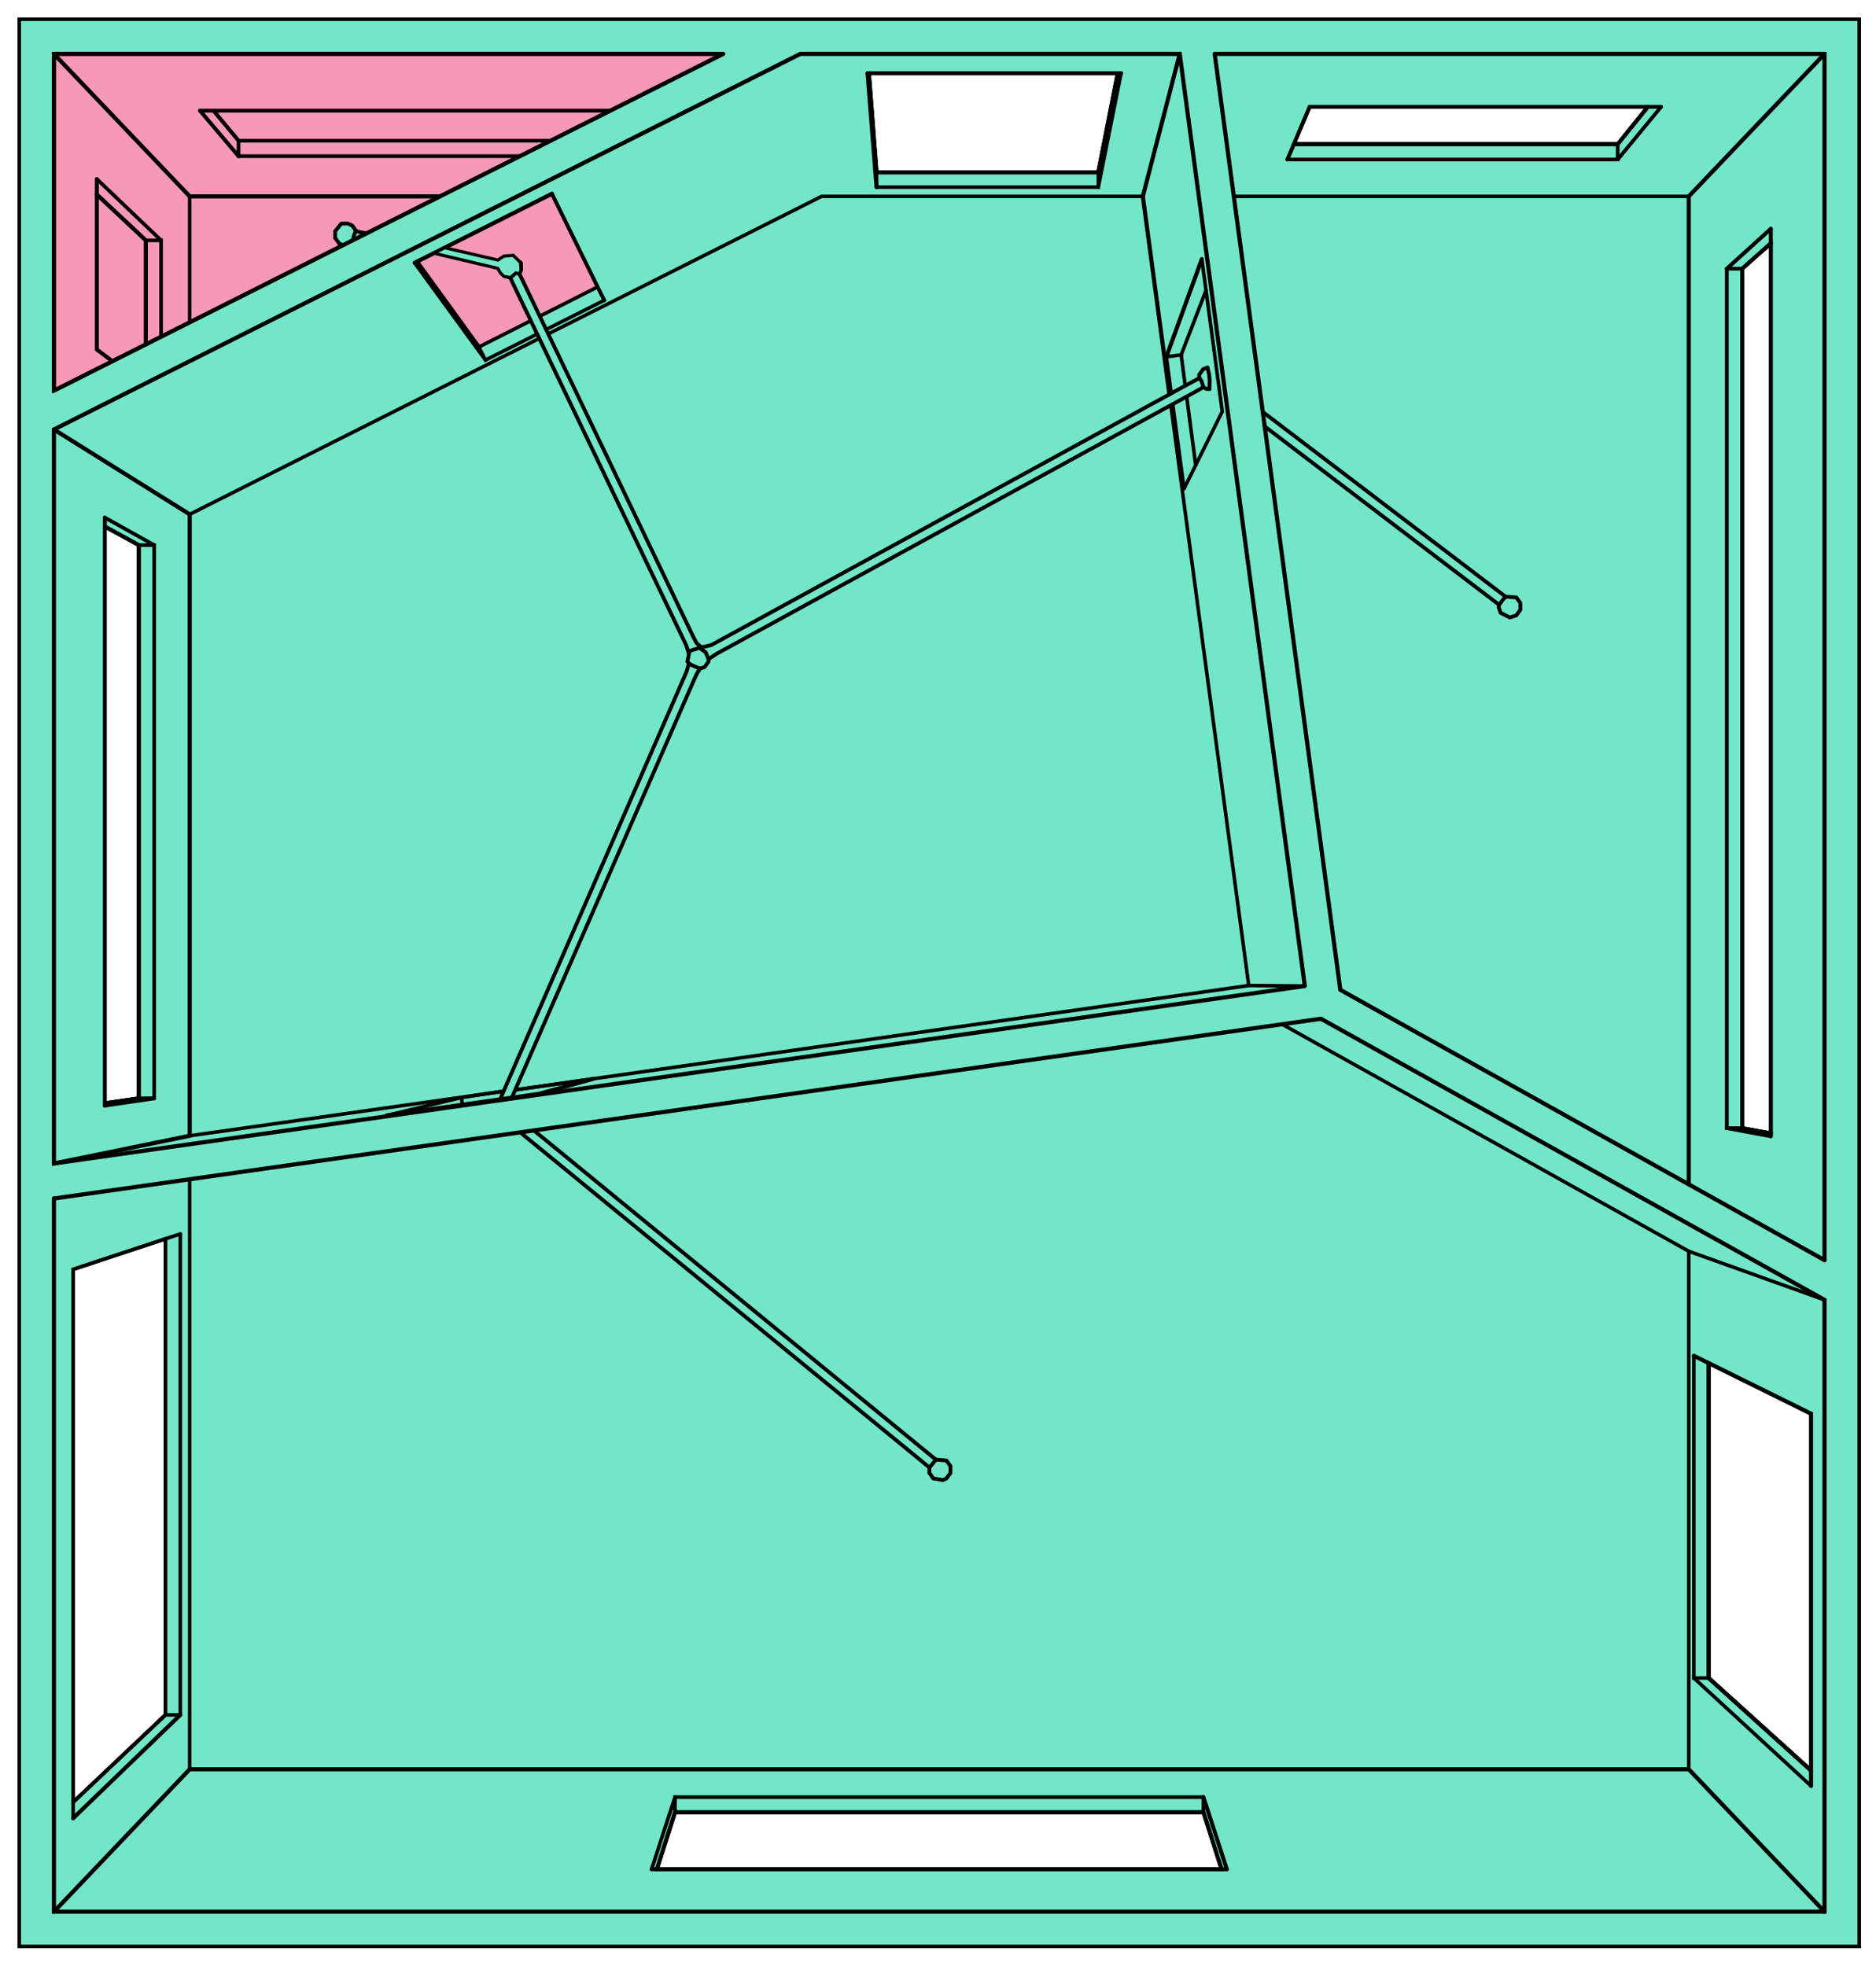 <?xml version="1.0" encoding="UTF-8" standalone="no"?>
<!-- Generator: Blender, SVG Export for Grease Pencil - v1.0 -->

<svg
   version="1.0"
   x="0px"
   y="0px"
   width="1530.969"
   height="1604.157"
   viewBox="0 0 1530.969 1604.157"
   id="svg263"
   sodipodi:docname="layout_bad2.svg"
   inkscape:version="1.2.2 (b0a8486541, 2022-12-01)"
   inkscape:export-filename="layout_bad2.pdf"
   inkscape:export-xdpi="400"
   inkscape:export-ydpi="400"
   xmlns:inkscape="http://www.inkscape.org/namespaces/inkscape"
   xmlns:sodipodi="http://sodipodi.sourceforge.net/DTD/sodipodi-0.dtd"
   xmlns="http://www.w3.org/2000/svg"
   xmlns:svg="http://www.w3.org/2000/svg">
  <defs
     id="defs267" />
  <sodipodi:namedview
     id="namedview265"
     pagecolor="#ffffff"
     bordercolor="#666666"
     borderopacity="1.0"
     inkscape:pageshadow="2"
     inkscape:pageopacity="0.0"
     inkscape:pagecheckerboard="0"
     showgrid="false"
     fit-margin-top="0"
     fit-margin-left="0"
     fit-margin-right="0"
     fit-margin-bottom="0"
     inkscape:zoom="0.43650834"
     inkscape:cx="612.81761"
     inkscape:cy="670.09028"
     inkscape:window-width="1920"
     inkscape:window-height="1043"
     inkscape:window-x="0"
     inkscape:window-y="0"
     inkscape:window-maximized="1"
     inkscape:current-layer="Lines"
     inkscape:showpageshadow="2"
     inkscape:deskcolor="#d1d1d1" />
  <g
     id="blender_frame_442"
     transform="translate(-1301.515,-366.921)">
    <g
       id="blender_object_Line Art">
      <!--Layer: Lines-->
      <g
         id="Lines">
        <path
           id="rect4384"
           style="fill:#f698b8;fill-opacity:1;stroke-width:3.3;stroke-linecap:round;stroke-miterlimit:10"
           d="m 1891.613,410.927 -546.092,274.808 10e-5,-274.808 z"
           sodipodi:nodetypes="cccc" />
        <path
           id="rect4381"
           style="fill:#73e6c8;stroke-width:3.3;stroke-linecap:round;stroke-miterlimit:10"
           d="m 1591.905,555.658 8.725,1.7 -10.849,5.459 1.062,-3.674 z"
           sodipodi:nodetypes="ccccc" />
        <ellipse
           style="fill:#73e6c8;fill-opacity:1;stroke-width:3.3;stroke-linecap:round;stroke-miterlimit:10"
           id="path4379"
           cx="1583.683"
           cy="558.167"
           rx="8.616"
           ry="8.849" />
        <path
           id="polyline32"
           style="fill:#73e6c8;fill-opacity:1;stroke:#000000;stroke-width:2.9;stroke-dasharray:none;stroke-opacity:1"
           d="m 1317.215,382.62 v 326.082 624.045 622.633 H 2818.787 V 1419.443 382.62 h -542.156 -325.404 z m 28.307,28.307 h 546.092 l -91.986,46.289 -48.746,24.531 -330.338,166.234 -27.299,13.738 -47.723,24.016 z m 665.07,15.791 h 203.113 l -15.859,80.791 h -181.006 z m 359.703,27.416 h 276.002 l -24.602,30.412 h -264.26 z m 376.35,111.322 v 726.381 l -23.326,-4.223 V 586.201 Z m -1359.602,231.148 27.742,15.172 v 451.478 l -27.742,4.004 z m 49.471,581.338 v 388.504 l -75.32,71.26 v -434.842 z m 1259.371,101.395 83.58,41.309 v 291.193 l -83.58,-75.517 z m -843.508,366.627 h 431.246 l 14.785,46.416 h -460.815 z" />
        <path
           id="rect1123"
           style="fill:#f698b8;stroke-width:3.353;stroke-linecap:round;stroke-miterlimit:10"
           d="m 1641.867,580.417 109.975,-55.342 37.335,76.041 -45.414,22.962 -17.696,-35.142 0.648,-4.378 -0.487,-3.47 -2.031,-0.803 -7.586,2.04 -6.187,5.55 2.349,4.012 5.477,2.295 15.752,33.055 -40.554,22.28 z"
           sodipodi:nodetypes="ccccccccccccccc" />
        <polyline
           stroke="#000000"
           stroke-opacity="1"
           fill="none"
           stroke-linecap="round"
           stroke-width="2.895"
           points="2253.796,751.721 2284.991,688.756 2268.296,564.381"
           id="polyline2"
           transform="translate(14,14)" />
        <polyline
           stroke="#000000"
           stroke-opacity="1"
           fill="none"
           stroke-linecap="round"
           stroke-width="3.346"
           points="1603.186,1263.228 1727.431,1245.599 1771.533,1233.363"
           id="polyline4"
           transform="translate(14,14)" />
        <polyline
           stroke="#000000"
           stroke-opacity="1"
           fill="none"
           stroke-linecap="round"
           stroke-width="3.346"
           points="1737.965,511.013 1625.868,567.422"
           id="polyline6"
           transform="translate(14,14)" />
        <polyline
           stroke="#000000"
           stroke-opacity="1"
           fill="none"
           stroke-linecap="round"
           stroke-width="3.191"
           points="2732.644,1280.243 2732.644,539.632"
           id="polyline8"
           transform="translate(14,14)" />
        <polyline
           stroke="#000000"
           stroke-opacity="1"
           fill="none"
           stroke-linecap="round"
           stroke-width="3.203"
           points="2643.093,440.134 2356.295,440.134 2338.13,483.091"
           id="polyline10"
           transform="translate(14,14)" />
        <polyline
           stroke="#000000"
           stroke-opacity="1"
           fill="none"
           stroke-linecap="round"
           stroke-width="3.241"
           points="1819.291,1878.381 2288.709,1878.381"
           id="polyline12"
           transform="translate(14,14)" />
        <polyline
           stroke="#000000"
           stroke-opacity="1"
           fill="none"
           stroke-linecap="round"
           stroke-width="3.345"
           points="2765.465,1810.433 2765.465,1506.647 2669.821,1459.374"
           id="polyline14"
           transform="translate(14,14)" />
        <polyline
           stroke="#000000"
           stroke-opacity="1"
           fill="none"
           stroke-linecap="round"
           stroke-width="2.912"
           points="1434.647,1359.929 1347.193,1388.865 1347.193,1836.807"
           id="polyline16"
           transform="translate(14,14)" />
        <polyline
           stroke="#000000"
           stroke-opacity="1"
           fill="none"
           stroke-linecap="round"
           stroke-width="3.327"
           points="2202.425,412.719 1995.519,412.719"
           id="polyline18"
           transform="translate(14,14)" />
        <polyline
           stroke="#000000"
           stroke-opacity="1"
           fill="none"
           stroke-linecap="round"
           stroke-width="3.201"
           points="1373.042,775.309 1373.042,1255.183"
           id="polyline20"
           transform="translate(14,14)" />
        <polyline
           stroke="#000000"
           stroke-opacity="1"
           fill="none"
           stroke-linecap="round"
           stroke-width="3.189"
           points="1785.627,443.217 1450.711,443.217"
           id="polyline22"
           transform="translate(14,14)" />
        <polyline
           stroke="#000000"
           stroke-opacity="1"
           fill="none"
           stroke-linecap="round"
           stroke-width="3.232"
           points="1366.545,499.052 1366.545,638.173 1379.243,647.72"
           id="polyline24"
           transform="translate(14,14)" />
        <polyline
           stroke="#000000"
           stroke-opacity="1"
           fill="none"
           stroke-linecap="round"
           stroke-width="3.397"
           points="2278.812,396.927 2381.335,1160.729 2776.479,1381.332"
           id="polyline26"
           transform="translate(14,14)" />
        <polyline
           stroke="#000000"
           stroke-opacity="1"
           fill="none"
           stroke-linecap="round"
           stroke-width="3.397"
           points="2365.515,1184.317 1331.521,1331.035"
           id="polyline28"
           transform="translate(14,14)" />
        <polyline
           stroke="#000000"
           stroke-opacity="1"
           fill="none"
           stroke-linecap="round"
           stroke-width="3.397"
           points="1877.613,396.927 1331.521,671.735"
           id="polyline30"
           transform="translate(14,14)" />
        <polyline
           stroke="#000000"
           stroke-opacity="1"
           fill="none"
           stroke-linecap="round"
           stroke-width="2.895"
           points="2263.287,732.563 2258.529,696.328"
           id="polyline34"
           transform="translate(14,14)" />
        <polyline
           stroke="#000000"
           stroke-opacity="1"
           fill="none"
           stroke-linecap="round"
           stroke-width="2.895"
           points="2251.463,642.518 2271.725,589.931"
           id="polyline36"
           transform="translate(14,14)" />
        <polyline
           stroke="#000000"
           stroke-opacity="1"
           fill="none"
           stroke-linecap="round"
           stroke-width="3.283"
           points="1627.867,566.417 1678.312,636.092 1679.448,635.518"
           id="polyline38"
           transform="translate(14,14)" />
        <polyline
           stroke="#000000"
           stroke-opacity="1"
           fill="none"
           stroke-linecap="round"
           stroke-width="2.895"
           points="1775.176,587.116 1737.841,511.075"
           id="polyline40"
           transform="translate(14,14)" />
        <polyline
           stroke="#000000"
           stroke-opacity="1"
           fill="none"
           stroke-linecap="round"
           stroke-width="3.129"
           points="2732.644,1277.837 2709.318,1273.615 2709.318,572.201 2732.644,551.456"
           id="polyline42"
           transform="translate(14,14)" />
        <polyline
           stroke="#000000"
           stroke-opacity="1"
           fill="none"
           stroke-linecap="round"
           stroke-width="3.145"
           points="2632.296,440.134 2607.694,470.546 2343.434,470.546"
           id="polyline44"
           transform="translate(14,14)" />
        <polyline
           stroke="#000000"
           stroke-opacity="1"
           fill="none"
           stroke-linecap="round"
           stroke-width="3.281"
           points="2765.465,1797.84 2681.885,1722.322 2681.885,1465.337"
           id="polyline46"
           transform="translate(14,14)" />
        <polyline
           stroke="#000000"
           stroke-opacity="1"
           fill="none"
           stroke-linecap="round"
           stroke-width="3.182"
           points="1823.593,1878.381 1838.377,1831.965 2269.623,1831.965 2284.407,1878.381"
           id="polyline48"
           transform="translate(14,14)" />
        <polyline
           stroke="#000000"
           stroke-opacity="1"
           fill="none"
           stroke-linecap="round"
           stroke-width="2.912"
           points="1422.513,1363.943 1422.513,1752.446 1347.193,1823.707"
           id="polyline50"
           transform="translate(14,14)" />
        <polyline
           stroke="#000000"
           stroke-opacity="1"
           fill="none"
           stroke-linecap="round"
           stroke-width="3.265"
           points="2199.705,412.718 2183.846,493.509 2002.839,493.509 1996.59,412.718"
           id="polyline52"
           transform="translate(14,14)" />
        <polyline
           stroke="#000000"
           stroke-opacity="1"
           fill="none"
           stroke-linecap="round"
           stroke-width="3.14"
           points="1373.042,782.604 1400.785,797.777 1400.785,1249.255 1373.042,1253.258"
           id="polyline54"
           transform="translate(14,14)" />
        <polyline
           stroke="#000000"
           stroke-opacity="1"
           fill="none"
           stroke-linecap="round"
           stroke-width="3.023"
           points="1736.88,467.748 1482.179,467.748 1461.768,443.217"
           id="polyline56"
           transform="translate(14,14)" />
        <polyline
           stroke="#000000"
           stroke-opacity="1"
           fill="none"
           stroke-linecap="round"
           stroke-width="3.17"
           points="1366.545,511.655 1406.542,549.086 1406.542,633.982"
           id="polyline58"
           transform="translate(14,14)" />
        <polyline
           stroke="#000000"
           stroke-opacity="1"
           fill="none"
           stroke-linecap="round"
           stroke-width="3.104"
           points="2319.615,700.912 2320.246,701.392 2325.209,705.169 2330.172,708.946 2335.135,712.722 2340.097,716.499 2345.06,720.275 2350.022,724.052 2354.985,727.828 2359.947,731.604 2364.909,735.38 2369.87,739.156 2374.832,742.931 2379.793,746.707 2384.755,750.482 2389.716,754.258 2394.677,758.033 2399.638,761.809 2404.599,765.584 2409.56,769.359 2414.52,773.134 2419.48,776.908 2424.441,780.683 2429.401,784.458 2434.361,788.232 2439.321,792.006 2444.281,795.781 2449.24,799.555 2454.199,803.329 2459.159,807.103 2464.118,810.877 2469.077,814.651 2474.036,818.424 2478.994,822.198 2483.953,825.971 2488.912,829.745 2493.87,833.518 2498.828,837.291 2503.786,841.064 2508.744,844.837 2510.93,846.499"
           id="polyline60"
           transform="translate(14,14)" />
        <polyline
           stroke="#000000"
           stroke-opacity="1"
           fill="none"
           stroke-linecap="round"
           stroke-width="3.105"
           points="2516.263,839.93 2515.629,839.445 2510.667,835.669 2505.706,831.893 2500.743,828.117 2495.781,824.34 2490.819,820.564 2485.857,816.787 2480.894,813.011 2475.931,809.234 2470.969,805.457 2466.006,801.68 2461.042,797.903 2456.079,794.126 2451.116,790.349 2446.152,786.572 2441.189,782.794 2436.225,779.017 2431.261,775.239 2426.297,771.461 2421.333,767.683 2416.368,763.905 2411.404,760.127 2406.439,756.349 2401.474,752.571 2396.509,748.792 2391.544,745.014 2386.579,741.235 2381.614,737.457 2376.648,733.678 2371.683,729.899 2366.717,726.12 2361.751,722.341 2356.785,718.561 2351.819,714.782 2346.853,711.003 2341.886,707.223 2336.919,703.443 2331.953,699.664 2326.986,695.884 2322.019,692.104 2318.025,689.064"
           id="polyline62"
           transform="translate(14,14)" />
        <polyline
           stroke="#000000"
           stroke-opacity="1"
           fill="none"
           stroke-linecap="round"
           stroke-width="3.107"
           points="2266.39,661.482 2265.978,661.686 2259.188,665.279 2252.769,668.792 2246.351,672.304 2239.933,675.816 2233.515,679.329 2227.098,682.841 2220.68,686.353 2214.263,689.865 2207.846,693.377 2201.428,696.889 2195.011,700.4 2188.595,703.912 2182.178,707.424 2175.761,710.935 2169.345,714.447 2162.929,717.958 2156.513,721.47 2150.097,724.981 2143.681,728.492 2137.265,732.003 2130.85,735.514 2124.434,739.025 2118.019,742.536 2111.604,746.047 2105.188,749.557 2098.774,753.068 2092.359,756.579 2085.944,760.089 2079.53,763.6 2073.115,767.11 2066.701,770.62 2060.287,774.131 2053.873,777.641 2047.459,781.151 2041.045,784.661 2034.632,788.171 2028.219,791.681 2021.805,795.19 2015.392,798.7 2008.979,802.21 2002.566,805.719 1996.153,809.229 1989.741,812.738 1983.328,816.247 1976.916,819.757 1970.504,823.266 1964.092,826.775 1957.68,830.284 1951.268,833.793 1944.856,837.302 1938.445,840.811 1932.033,844.319 1925.622,847.828 1919.211,851.337 1912.8,854.845 1906.389,858.354 1899.979,861.862 1893.568,865.37 1887.158,868.878 1880.747,872.387 1874.337,875.895 1867.932,879.388 1859.985,881.282 1855.897,877.627 1853.525,873.082 1851.249,868.33 1848.973,863.579 1846.697,858.827 1844.422,854.075 1842.146,849.323 1839.87,844.572 1837.594,839.819 1835.318,835.067 1833.042,830.315 1830.766,825.563 1828.49,820.81 1826.214,816.058 1823.938,811.305 1821.661,806.552 1819.385,801.799 1817.109,797.047 1814.832,792.293 1812.556,787.54 1810.28,782.787 1808.003,778.034 1805.726,773.281 1803.45,768.527 1801.173,763.773 1798.896,759.02 1796.62,754.266 1794.343,749.512 1792.066,744.758 1789.789,740.004 1787.512,735.25 1785.235,730.495 1782.958,725.741 1780.681,720.986 1778.404,716.232 1776.127,711.477 1773.85,706.722 1771.573,701.967 1769.295,697.212 1767.018,692.457 1764.74,687.702 1762.463,682.947 1760.185,678.192 1757.908,673.436 1755.63,668.681 1753.353,663.925 1751.075,659.169 1748.797,654.413 1746.519,649.657 1744.242,644.901 1741.964,640.145 1739.686,635.389 1737.408,630.632 1735.13,625.876 1732.852,621.119 1730.573,616.363 1728.295,611.606 1726.017,606.849 1723.739,602.092 1721.461,597.335 1719.182,592.578 1716.904,587.821 1714.625,583.063 1712.264,578.203 1711.01,575.714"
           id="polyline64"
           transform="translate(14,14)" />
        <polyline
           stroke="#000000"
           stroke-opacity="1"
           fill="none"
           stroke-linecap="round"
           stroke-width="3.106"
           points="1586.63,543.357 1586.068,543.248 1578.162,541.707 1577.905,541.658"
           id="polyline66"
           transform="translate(14,14)" />
        <polyline
           stroke="#000000"
           stroke-opacity="1"
           fill="none"
           stroke-linecap="round"
           stroke-width="3.106"
           points="1703.985,579.585 1704.25,580.183 1706.341,584.708 1708.609,589.453 1710.888,594.21 1713.166,598.967 1715.445,603.724 1717.723,608.481 1720.001,613.238 1722.28,617.995 1724.558,622.752 1726.836,627.508 1729.114,632.265 1731.392,637.021 1733.67,641.777 1735.948,646.533 1738.226,651.289 1740.504,656.045 1742.782,660.801 1745.059,665.557 1747.337,670.313 1749.615,675.068 1751.893,679.824 1754.17,684.579 1756.448,689.334 1758.725,694.09 1761.003,698.845 1763.28,703.6 1765.557,708.354 1767.835,713.109 1770.112,717.864 1772.389,722.619 1774.667,727.373 1776.943,732.127 1779.221,736.882 1781.498,741.636 1783.775,746.39 1786.052,751.144 1788.328,755.898 1790.605,760.652 1792.882,765.406 1795.159,770.159 1797.435,774.913 1799.712,779.666 1801.989,784.419 1804.265,789.173 1806.542,793.926 1808.818,798.679 1811.095,803.432 1813.371,808.185 1815.647,812.937 1817.924,817.69 1820.2,822.443 1822.476,827.195 1824.752,831.947 1827.028,836.7 1829.304,841.452 1831.581,846.204 1833.856,850.956 1836.132,855.708 1838.408,860.459 1840.684,865.211 1842.96,869.963 1845.235,874.714 1847.495,879.51 1849.313,885.005 1849.436,885.793"
           id="polyline68"
           transform="translate(14,14)" />
        <polyline
           stroke="#000000"
           stroke-opacity="1"
           fill="none"
           stroke-linecap="round"
           stroke-width="3.105"
           points="1849.582,894.174 1849.427,895.378 1847.881,900.785 1845.816,905.619 1843.723,910.419 1841.63,915.22 1839.536,920.02 1837.443,924.821 1835.349,929.621 1833.256,934.422 1831.162,939.223 1829.069,944.024 1826.975,948.825 1824.881,953.626 1822.788,958.427 1820.694,963.229 1818.6,968.03 1816.507,972.831 1814.413,977.633 1812.319,982.434 1810.225,987.236 1808.131,992.038 1806.037,996.84 1803.943,1001.642 1801.849,1006.444 1799.755,1011.246 1797.661,1016.048 1795.567,1020.85 1793.472,1025.653 1791.378,1030.455 1789.284,1035.258 1787.19,1040.061 1785.095,1044.863 1783.001,1049.666 1780.906,1054.469 1778.812,1059.272 1776.717,1064.075 1774.623,1068.878 1772.528,1073.681 1770.434,1078.485 1768.339,1083.288 1766.244,1088.092 1764.15,1092.895 1762.055,1097.699 1759.96,1102.503 1757.865,1107.307 1755.77,1112.11 1753.675,1116.914 1751.58,1121.719 1749.485,1126.523 1747.39,1131.327 1745.295,1136.132 1743.2,1140.936 1741.105,1145.74 1739.01,1150.545 1736.915,1155.35 1734.819,1160.155 1732.724,1164.96 1730.629,1169.765 1728.533,1174.57 1726.438,1179.375 1724.342,1184.18 1722.247,1188.985 1720.151,1193.791 1718.056,1198.596 1715.96,1203.402 1713.865,1208.207 1711.769,1213.013 1709.673,1217.819 1707.578,1222.625 1705.482,1227.431 1703.386,1232.237 1701.29,1237.043 1699.194,1241.85 1697.089,1246.76 1695.77,1250.053"
           id="polyline70"
           transform="translate(14,14)" />
        <polyline
           stroke="#000000"
           stroke-opacity="1"
           fill="none"
           stroke-linecap="round"
           stroke-width="3.107"
           points="1712.048,1277.04 1712.372,1277.306 1717.262,1281.311 1722.152,1285.315 1727.042,1289.32 1731.931,1293.325 1736.821,1297.329 1741.71,1301.333 1746.599,1305.338 1751.489,1309.342 1756.378,1313.346 1761.267,1317.35 1766.156,1321.354 1771.045,1325.358 1775.934,1329.362 1780.823,1333.366 1785.711,1337.37 1790.6,1341.374 1795.488,1345.377 1800.377,1349.381 1805.265,1353.384 1810.153,1357.387 1815.041,1361.391 1819.929,1365.394 1824.817,1369.397 1829.705,1373.4 1834.593,1377.403 1839.48,1381.406 1844.368,1385.409 1849.255,1389.412 1854.143,1393.414 1859.03,1397.417 1863.917,1401.419 1868.804,1405.422 1873.691,1409.424 1878.578,1413.427 1883.465,1417.429 1888.352,1421.431 1893.238,1425.433 1898.125,1429.435 1903.011,1433.437 1907.898,1437.439 1912.784,1441.441 1917.67,1445.442 1922.556,1449.444 1927.442,1453.446 1932.328,1457.447 1937.214,1461.448 1942.099,1465.45 1946.985,1469.451 1951.871,1473.452 1956.756,1477.453 1961.641,1481.454 1966.527,1485.455 1971.412,1489.456 1976.297,1493.457 1981.182,1497.458 1986.067,1501.458 1990.952,1505.459 1995.836,1509.459 2000.721,1513.46 2005.605,1517.46 2010.49,1521.46 2015.374,1525.461 2020.258,1529.461 2025.142,1533.461 2030.026,1537.461 2034.911,1541.461 2039.794,1545.461 2044.678,1549.46 2046.085,1550.61"
           id="polyline72"
           transform="translate(14,14)" />
        <polyline
           stroke="#000000"
           stroke-opacity="1"
           fill="none"
           stroke-linecap="round"
           stroke-width="3.103"
           points="2051.267,1544.15 2050.592,1543.594 2045.712,1539.597 2040.832,1535.6 2035.952,1531.604 2031.072,1527.607 2026.192,1523.61 2021.311,1519.613 2016.431,1515.616 2011.55,1511.619 2006.67,1507.621 2001.789,1503.624 1996.908,1499.627 1992.027,1495.629 1987.146,1491.632 1982.266,1487.634 1977.385,1483.636 1972.503,1479.639 1967.622,1475.641 1962.74,1471.643 1957.859,1467.645 1952.978,1463.647 1948.096,1459.649 1943.214,1455.651 1938.332,1451.652 1933.45,1447.654 1928.568,1443.656 1923.686,1439.657 1918.804,1435.659 1913.922,1431.66 1909.039,1427.661 1904.157,1423.663 1899.274,1419.664 1894.391,1415.665 1889.509,1411.666 1884.626,1407.667 1879.743,1403.667 1874.86,1399.668 1869.977,1395.669 1865.093,1391.669 1860.21,1387.67 1855.327,1383.67 1850.443,1379.671 1845.56,1375.671 1840.676,1371.671 1835.792,1367.671 1830.908,1363.672 1826.025,1359.672 1821.14,1355.672 1816.256,1351.671 1811.372,1347.671 1806.488,1343.671 1801.603,1339.67 1796.719,1335.67 1791.834,1331.669 1786.949,1327.669 1782.065,1323.668 1777.18,1319.667 1772.295,1315.667 1767.41,1311.666 1762.525,1307.665 1757.639,1303.664 1752.754,1299.663 1747.869,1295.661 1742.983,1291.66 1738.097,1287.659 1733.212,1283.657 1728.326,1279.656 1723.44,1275.654 1723.2,1275.458"
           id="polyline74"
           transform="translate(14,14)" />
        <polyline
           stroke="#000000"
           stroke-opacity="1"
           fill="none"
           stroke-linecap="round"
           stroke-width="3.105"
           points="1705.192,1248.754 1705.595,1247.855 1707.687,1243.075 1709.781,1238.273 1711.875,1233.47 1713.969,1228.668 1716.063,1223.866 1718.157,1219.064 1720.251,1214.262 1722.345,1209.46 1724.439,1204.658 1726.533,1199.856 1728.627,1195.055 1730.72,1190.253 1732.814,1185.452 1734.908,1180.65 1737.001,1175.849 1739.095,1171.048 1741.189,1166.246 1743.282,1161.445 1745.376,1156.644 1747.469,1151.844 1749.563,1147.043 1751.656,1142.242 1753.749,1137.441 1755.843,1132.641 1757.936,1127.84 1760.029,1123.04 1762.122,1118.24 1764.215,1113.44 1766.309,1108.64 1768.402,1103.839 1770.495,1099.039 1772.588,1094.24 1774.681,1089.44 1776.774,1084.64 1778.867,1079.841 1780.96,1075.041 1783.052,1070.242 1785.145,1065.442 1787.238,1060.643 1789.331,1055.844 1791.423,1051.045 1793.516,1046.246 1795.609,1041.447 1797.701,1036.648 1799.794,1031.849 1801.886,1027.051 1803.979,1022.252 1806.071,1017.454 1808.163,1012.655 1810.256,1007.857 1812.348,1003.059 1814.44,998.261 1816.533,993.463 1818.625,988.665 1820.717,983.867 1822.809,979.069 1824.901,974.271 1826.993,969.474 1829.085,964.676 1831.177,959.879 1833.269,955.081 1835.361,950.284 1837.453,945.487 1839.545,940.69 1841.636,935.893 1843.728,931.096 1845.82,926.299 1847.911,921.502 1850.003,916.706 1852.095,911.909 1854.186,907.113 1856.485,902.236 1858.836,898.547"
           id="polyline76"
           transform="translate(14,14)" />
        <polyline
           stroke="#000000"
           stroke-opacity="1"
           fill="none"
           stroke-linecap="round"
           stroke-width="3.103"
           points="1865.727,890.949 1865.97,890.729 1871.924,886.69 1878.339,883.168 1884.744,879.663 1891.15,876.157 1897.555,872.652 1903.961,869.147 1910.366,865.641 1916.772,862.136 1923.178,858.63 1929.584,855.124 1935.99,851.619 1942.396,848.113 1948.803,844.607 1955.209,841.101 1961.616,837.595 1968.023,834.089 1974.43,830.582 1980.837,827.076 1987.245,823.57 1993.652,820.063 2000.059,816.557 2006.467,813.05 2012.875,809.543 2019.283,806.037 2025.691,802.53 2032.099,799.023 2038.507,795.516 2044.916,792.009 2051.324,788.502 2057.733,784.995 2064.142,781.487 2070.551,777.98 2076.96,774.472 2083.37,770.965 2089.779,767.457 2096.189,763.95 2102.598,760.442 2109.008,756.934 2115.418,753.427 2121.829,749.918 2128.239,746.41 2134.649,742.902 2141.06,739.394 2147.47,735.886 2153.881,732.378 2160.292,728.869 2166.703,725.361 2173.114,721.852 2179.526,718.344 2185.937,714.835 2192.349,711.326 2198.76,707.817 2205.172,704.308 2211.584,700.799 2217.996,697.291 2224.409,693.781 2230.821,690.272 2237.234,686.763 2243.646,683.253 2250.059,679.744 2256.472,676.234 2262.885,672.725 2268.927,669.296 2269.592,668.889"
           id="polyline78"
           transform="translate(14,14)" />
        <polyline
           stroke="#000000"
           stroke-opacity="1"
           fill="none"
           stroke-linecap="round"
           stroke-width="3.101"
           points="2510.821,846.416 2510.541,848.465 2512.231,853.096 2519.625,856.857 2524.946,855.128 2528.235,850.601 2528.235,845.006 2524.946,840.479 2516.182,839.868"
           id="polyline80"
           transform="translate(14,14)" />
        <polyline
           stroke="#000000"
           stroke-opacity="1"
           fill="none"
           stroke-linecap="round"
           stroke-width="3.104"
           points="2045.941,1550.493 2045.941,1554.987 2049.23,1559.514 2057.061,1560.767 2059.873,1559.514 2063.162,1554.987 2063.162,1549.392 2059.873,1544.865 2051.138,1544.044"
           id="polyline82"
           transform="translate(14,14)" />
        <polyline
           stroke="#000000"
           stroke-opacity="1"
           fill="none"
           stroke-linecap="round"
           stroke-width="3.114"
           points="2272.906,652.895 2269.46,654.15 2266.169,658.68 2266.169,661.591"
           id="polyline84"
           transform="translate(14,14)" />
        <polyline
           stroke="#000000"
           stroke-opacity="1"
           fill="none"
           stroke-linecap="round"
           stroke-width="3.106"
           points="2269.549,668.863 2271.811,670.234 2274.433,670.503"
           id="polyline86"
           transform="translate(14,14)" />
        <polyline
           stroke="#000000"
           stroke-opacity="1"
           fill="none"
           stroke-linecap="round"
           stroke-width="3.109"
           points="1850.518,884.244 1850.126,884.709 1848.507,892.85 1849.565,894.307"
           id="polyline88"
           transform="translate(14,14)" />
        <polyline
           stroke="#000000"
           stroke-opacity="1"
           fill="none"
           stroke-linecap="round"
           stroke-width="3.104"
           points="1858.623,898.616 1862.438,897.377 1865.727,892.85 1865.727,890.799"
           id="polyline90"
           transform="translate(14,14)" />
        <polyline
           stroke="#000000"
           stroke-opacity="1"
           fill="none"
           stroke-linecap="round"
           stroke-width="3.1"
           points="1711.418,576.514 1712.715,573.358 1712.715,567.759 1712.227,567.088"
           id="polyline92"
           transform="translate(14,14)" />
        <polyline
           stroke="#000000"
           stroke-opacity="1"
           fill="none"
           stroke-linecap="round"
           stroke-width="3.106"
           points="1696.649,574.965 1698.773,577.888 1703.997,579.612"
           id="polyline94"
           transform="translate(14,14)" />
        <polyline
           stroke="#000000"
           stroke-opacity="1"
           fill="none"
           stroke-linecap="round"
           stroke-width="3.098"
           points="1567.437,553.016 1564.356,551.681 1561.067,547.154 1561.067,541.559 1566.059,535.46 1571.137,535.318 1574.999,537.032 1578.288,541.559 1578.3,541.734"
           id="polyline96"
           transform="translate(14,14)" />
        <polyline
           stroke="#000000"
           stroke-opacity="1"
           fill="none"
           stroke-linecap="round"
           stroke-width="2.895"
           points="2253.796,751.721 2244.54,682.764"
           id="polyline98"
           transform="translate(14,14)" />
        <polyline
           stroke="#000000"
           stroke-opacity="1"
           fill="none"
           stroke-linecap="round"
           stroke-width="2.895"
           points="2243.356,673.943 2239.356,644.143 2251.463,642.518"
           id="polyline100"
           transform="translate(14,14)" />
        <polyline
           stroke="#000000"
           stroke-opacity="1"
           fill="none"
           stroke-linecap="round"
           stroke-width="2.894"
           points="1771.533,1233.363 1707.99,1242.38"
           id="polyline102"
           transform="translate(14,14)" />
        <polyline
           stroke="#000000"
           stroke-opacity="1"
           fill="none"
           stroke-linecap="round"
           stroke-width="2.895"
           points="1707.99,1242.38 2306.6,1157.196"
           id="polyline104"
           transform="translate(14,14)" />
        <polyline
           stroke="#000000"
           stroke-opacity="1"
           fill="none"
           stroke-linecap="round"
           stroke-width="2.876"
           points="1442.316,1279.833 1698.483,1243.484"
           id="polyline106"
           transform="translate(14,14)" />
        <polyline
           stroke="#000000"
           stroke-opacity="1"
           fill="none"
           stroke-linecap="round"
           stroke-width="2.876"
           points="1698.483,1243.484 1664.067,1248.612 1664.899,1254.472"
           id="polyline108"
           transform="translate(14,14)" />
        <polyline
           stroke="#000000"
           stroke-opacity="1"
           fill="none"
           stroke-linecap="round"
           stroke-width="2.894"
           points="1775.166,587.095 1780.644,597.981"
           id="polyline110"
           transform="translate(14,14)" />
        <polyline
           stroke="#000000"
           stroke-opacity="1"
           fill="none"
           stroke-linecap="round"
           stroke-width="2.895"
           points="1780.644,597.981 1737.965,511.013"
           id="polyline112"
           transform="translate(14,14)" />
        <polyline
           stroke="#000000"
           stroke-opacity="1"
           fill="none"
           stroke-linecap="round"
           stroke-width="2.894"
           points="1678.311,636.091 1683.686,646.773 1725.891,625.535"
           id="polyline114"
           transform="translate(14,14)" />
        <polyline
           stroke="#000000"
           stroke-opacity="1"
           fill="none"
           stroke-linecap="round"
           stroke-width="2.894"
           points="1733.204,621.854 1780.644,597.981"
           id="polyline116"
           transform="translate(14,14)" />
        <polyline
           stroke="#000000"
           stroke-opacity="1"
           fill="none"
           stroke-linecap="round"
           stroke-width="3.191"
           points="2732.644,539.632 2696.726,572.201"
           id="polyline118"
           transform="translate(14,14)" />
        <polyline
           stroke="#000000"
           stroke-opacity="1"
           fill="none"
           stroke-linecap="round"
           stroke-width="3.022"
           points="2696.726,572.201 2709.318,572.201"
           id="polyline120"
           transform="translate(14,14)" />
        <polyline
           stroke="#000000"
           stroke-opacity="1"
           fill="none"
           stroke-linecap="round"
           stroke-width="3.022"
           points="2696.726,572.201 2696.726,1273.615 2709.318,1273.615"
           id="polyline122"
           transform="translate(14,14)" />
        <polyline
           stroke="#000000"
           stroke-opacity="1"
           fill="none"
           stroke-linecap="round"
           stroke-width="3.011"
           points="2338.13,483.091 2607.694,483.091 2607.694,470.546"
           id="polyline124"
           transform="translate(14,14)" />
        <polyline
           stroke="#000000"
           stroke-opacity="1"
           fill="none"
           stroke-linecap="round"
           stroke-width="3.241"
           points="2288.709,1878.381 2269.623,1819.557"
           id="polyline126"
           transform="translate(14,14)" />
        <polyline
           stroke="#000000"
           stroke-opacity="1"
           fill="none"
           stroke-linecap="round"
           stroke-width="2.978"
           points="2269.623,1819.557 2269.623,1831.965"
           id="polyline128"
           transform="translate(14,14)" />
        <polyline
           stroke="#000000"
           stroke-opacity="1"
           fill="none"
           stroke-linecap="round"
           stroke-width="2.978"
           points="2269.623,1819.557 1838.377,1819.557 1838.377,1831.965"
           id="polyline130"
           transform="translate(14,14)" />
        <polyline
           stroke="#000000"
           stroke-opacity="1"
           fill="none"
           stroke-linecap="round"
           stroke-width="2.895"
           points="2669.821,1459.374 2669.821,1722.322 2681.885,1722.322"
           id="polyline132"
           transform="translate(14,14)" />
        <polyline
           stroke="#000000"
           stroke-opacity="1"
           fill="none"
           stroke-linecap="round"
           stroke-width="3.323"
           points="1347.193,1836.807 1434.647,1752.446"
           id="polyline134"
           transform="translate(14,14)" />
        <polyline
           stroke="#000000"
           stroke-opacity="1"
           fill="none"
           stroke-linecap="round"
           stroke-width="2.912"
           points="1434.647,1752.446 1422.513,1752.446"
           id="polyline136"
           transform="translate(14,14)" />
        <polyline
           stroke="#000000"
           stroke-opacity="1"
           fill="none"
           stroke-linecap="round"
           stroke-width="3.327"
           points="1995.519,412.719 2002.839,505.633"
           id="polyline138"
           transform="translate(14,14)" />
        <polyline
           stroke="#000000"
           stroke-opacity="1"
           fill="none"
           stroke-linecap="round"
           stroke-width="2.91"
           points="2002.839,505.633 2002.839,493.509"
           id="polyline140"
           transform="translate(14,14)" />
        <polyline
           stroke="#000000"
           stroke-opacity="1"
           fill="none"
           stroke-linecap="round"
           stroke-width="2.91"
           points="2002.839,505.633 2183.846,505.633 2183.846,493.509"
           id="polyline142"
           transform="translate(14,14)" />
        <polyline
           stroke="#000000"
           stroke-opacity="1"
           fill="none"
           stroke-linecap="round"
           stroke-width="3.202"
           points="1373.042,1255.183 1413.336,1249.255"
           id="polyline144"
           transform="translate(14,14)" />
        <polyline
           stroke="#000000"
           stroke-opacity="1"
           fill="none"
           stroke-linecap="round"
           stroke-width="3.012"
           points="1413.336,1249.255 1400.785,1249.255"
           id="polyline146"
           transform="translate(14,14)" />
        <polyline
           stroke="#000000"
           stroke-opacity="1"
           fill="none"
           stroke-linecap="round"
           stroke-width="3.012"
           points="1413.336,1249.255 1413.336,797.777 1400.785,797.777"
           id="polyline148"
           transform="translate(14,14)" />
        <polyline
           stroke="#000000"
           stroke-opacity="1"
           fill="none"
           stroke-linecap="round"
           stroke-width="3.189"
           points="1450.711,443.217 1482.179,480.344"
           id="polyline150"
           transform="translate(14,14)" />
        <polyline
           stroke="#000000"
           stroke-opacity="1"
           fill="none"
           stroke-linecap="round"
           stroke-width="3.023"
           points="1482.179,480.344 1482.179,467.748"
           id="polyline152"
           transform="translate(14,14)" />
        <polyline
           stroke="#000000"
           stroke-opacity="1"
           fill="none"
           stroke-linecap="round"
           stroke-width="2.986"
           points="1418.982,627.722 1418.982,549.086 1406.542,549.086"
           id="polyline154"
           transform="translate(14,14)" />
        <polyline
           stroke="#000000"
           stroke-opacity="1"
           fill="none"
           stroke-linecap="round"
           stroke-width="3.397"
           points="2365.515,1184.317 2776.479,1413.752 2776.479,1913.073 1331.521,1913.073 1331.521,1331.035"
           id="polyline156"
           transform="translate(14,14)" />
        <polyline
           stroke="#000000"
           stroke-opacity="1"
           fill="none"
           stroke-linecap="round"
           stroke-width="3.347"
           points="2268.296,564.381 2239.356,644.143"
           id="polyline158"
           transform="translate(14,14)" />
        <polyline
           stroke="#000000"
           stroke-opacity="1"
           fill="none"
           stroke-linecap="round"
           stroke-width="3.397"
           points="2250.25,396.927 2220.155,513.18 2241.845,674.77"
           id="polyline160"
           transform="translate(14,14)" />
        <polyline
           stroke="#000000"
           stroke-opacity="1"
           fill="none"
           stroke-linecap="round"
           stroke-width="2.876"
           points="2243.029,683.591 2306.6,1157.196 2352.353,1157.594"
           id="polyline162"
           transform="translate(14,14)" />
        <polyline
           stroke="#000000"
           stroke-opacity="1"
           fill="none"
           stroke-linecap="round"
           stroke-width="3.397"
           points="2352.353,1157.594 1331.521,1302.444 1331.521,703.424 1940.587,396.927 2250.25,396.927 2352.353,1157.594"
           id="polyline164"
           transform="translate(14,14)" />
        <polyline
           stroke="#000000"
           stroke-opacity="1"
           fill="none"
           stroke-linecap="round"
           stroke-width="2.894"
           points="1664.067,1248.612 1603.186,1263.228"
           id="polyline166"
           transform="translate(14,14)" />
        <polyline
           stroke="#000000"
           stroke-opacity="1"
           fill="none"
           stroke-linecap="round"
           stroke-width="2.895"
           points="1683.686,646.773 1625.868,567.422"
           id="polyline168"
           transform="translate(14,14)" />
        <polyline
           stroke="#000000"
           stroke-opacity="1"
           fill="none"
           stroke-linecap="round"
           stroke-width="3.022"
           points="2696.726,1273.615 2732.644,1280.243"
           id="polyline170"
           transform="translate(14,14)" />
        <polyline
           stroke="#000000"
           stroke-opacity="1"
           fill="none"
           stroke-linecap="round"
           stroke-width="3.397"
           points="2278.812,396.927 2776.479,396.927 2776.479,1381.332"
           id="polyline172"
           transform="translate(14,14)" />
        <polyline
           stroke="#000000"
           stroke-opacity="1"
           fill="none"
           stroke-linecap="round"
           stroke-width="3.011"
           points="2607.694,483.091 2643.093,440.134"
           id="polyline174"
           transform="translate(14,14)" />
        <polyline
           stroke="#000000"
           stroke-opacity="1"
           fill="none"
           stroke-linecap="round"
           stroke-width="3.397"
           points="2776.479,396.927 2665.684,513.18 2665.684,1319.477"
           id="polyline176"
           transform="translate(14,14)" />
        <polyline
           stroke="#000000"
           stroke-opacity="1"
           fill="none"
           stroke-linecap="round"
           stroke-width="2.876"
           points="2294.416,513.18 2665.684,513.18"
           id="polyline178"
           transform="translate(14,14)" />
        <polyline
           stroke="#000000"
           stroke-opacity="1"
           fill="none"
           stroke-linecap="round"
           stroke-width="2.978"
           points="1838.377,1819.557 1819.291,1878.381"
           id="polyline180"
           transform="translate(14,14)" />
        <polyline
           stroke="#000000"
           stroke-opacity="1"
           fill="none"
           stroke-linecap="round"
           stroke-width="2.896"
           points="2669.821,1722.322 2765.465,1810.433"
           id="polyline182"
           transform="translate(14,14)" />
        <polyline
           stroke="#000000"
           stroke-opacity="1"
           fill="none"
           stroke-linecap="round"
           stroke-width="3.397"
           points="2776.479,1913.073 2665.684,1796.82 1442.316,1796.82 1331.521,1913.073"
           id="polyline184"
           transform="translate(14,14)" />
        <polyline
           stroke="#000000"
           stroke-opacity="1"
           fill="none"
           stroke-linecap="round"
           stroke-width="2.876"
           points="2665.684,1796.82 2665.684,1374.072"
           id="polyline186"
           transform="translate(14,14)" />
        <polyline
           stroke="#000000"
           stroke-opacity="1"
           fill="none"
           stroke-linecap="round"
           stroke-width="2.876"
           points="2665.684,1374.072 2776.479,1413.752"
           id="polyline188"
           transform="translate(14,14)" />
        <polyline
           stroke="#000000"
           stroke-opacity="1"
           fill="none"
           stroke-linecap="round"
           stroke-width="2.912"
           points="1434.647,1752.446 1434.647,1359.929"
           id="polyline190"
           transform="translate(14,14)" />
        <polyline
           stroke="#000000"
           stroke-opacity="1"
           fill="none"
           stroke-linecap="round"
           stroke-width="2.876"
           points="2333.846,1188.811 2665.684,1374.072"
           id="polyline192"
           transform="translate(14,14)" />
        <polyline
           stroke="#000000"
           stroke-opacity="1"
           fill="none"
           stroke-linecap="round"
           stroke-width="2.876"
           points="1442.316,1796.82 1442.316,1315.314"
           id="polyline194"
           transform="translate(14,14)" />
        <polyline
           stroke="#000000"
           stroke-opacity="1"
           fill="none"
           stroke-linecap="round"
           stroke-width="2.91"
           points="2183.846,505.633 2202.425,412.719"
           id="polyline196"
           transform="translate(14,14)" />
        <polyline
           stroke="#000000"
           stroke-opacity="1"
           fill="none"
           stroke-linecap="round"
           stroke-width="3.012"
           points="1413.336,797.777 1373.042,775.309"
           id="polyline198"
           transform="translate(14,14)" />
        <polyline
           stroke="#000000"
           stroke-opacity="1"
           fill="none"
           stroke-linecap="round"
           stroke-width="3.397"
           points="1331.521,703.424 1442.316,772.675 1442.316,1279.833 1331.521,1302.444"
           id="polyline200"
           transform="translate(14,14)" />
        <polyline
           stroke="#000000"
           stroke-opacity="1"
           fill="none"
           stroke-linecap="round"
           stroke-width="2.876"
           points="1442.316,772.675 1727.604,629.111"
           id="polyline202"
           transform="translate(14,14)" />
        <polyline
           stroke="#000000"
           stroke-opacity="1"
           fill="none"
           stroke-linecap="round"
           stroke-width="2.876"
           points="1734.917,625.431 1957.979,513.18 2220.155,513.18"
           id="polyline204"
           transform="translate(14,14)" />
        <polyline
           stroke="#000000"
           stroke-opacity="1"
           fill="none"
           stroke-linecap="round"
           stroke-width="3.023"
           points="1482.179,480.344 1711.849,480.344"
           id="polyline206"
           transform="translate(14,14)" />
        <polyline
           stroke="#000000"
           stroke-opacity="1"
           fill="none"
           stroke-linecap="round"
           stroke-width="3.397"
           points="1331.521,671.735 1331.521,396.927 1877.613,396.927"
           id="polyline208"
           transform="translate(14,14)" />
        <polyline
           stroke="#000000"
           stroke-opacity="1"
           fill="none"
           stroke-linecap="round"
           stroke-width="2.986"
           points="1418.982,549.086 1366.545,499.052"
           id="polyline210"
           transform="translate(14,14)" />
        <polyline
           stroke="#000000"
           stroke-opacity="1"
           fill="none"
           stroke-linecap="round"
           stroke-width="3.397"
           points="1331.521,396.927 1442.316,513.18 1646.598,513.18"
           id="polyline212"
           transform="translate(14,14)" />
        <polyline
           stroke="#000000"
           stroke-opacity="1"
           fill="none"
           stroke-linecap="round"
           stroke-width="2.876"
           points="1442.316,615.98 1442.316,513.18"
           id="polyline214"
           transform="translate(14,14)" />
        <polyline
           stroke="#000000"
           stroke-opacity="1"
           fill="none"
           stroke-linecap="round"
           stroke-width="3.103"
           points="2510.93,846.499 2510.964,846.458 2514.148,842.163 2516.263,839.93"
           id="polyline216"
           transform="translate(14,14)" />
        <polyline
           stroke="#000000"
           stroke-opacity="1"
           fill="none"
           stroke-linecap="round"
           stroke-width="3.103"
           points="2051.266,1544.16 2051.264,1544.213 2047.756,1548.466 2046.085,1550.61"
           id="polyline218"
           transform="translate(14,14)" />
        <polyline
           stroke="#000000"
           stroke-opacity="1"
           fill="none"
           stroke-linecap="round"
           stroke-width="3.104"
           points="1858.623,898.616 1858.621,898.596 1851.736,895.537 1849.582,894.174"
           id="polyline220"
           transform="translate(14,14)" />
        <polyline
           stroke="#000000"
           stroke-opacity="1"
           fill="none"
           stroke-linecap="round"
           stroke-width="3.106"
           points="2269.549,668.863 2269.56,668.845 2268.074,663.904 2266.39,661.482"
           id="polyline222"
           transform="translate(14,14)" />
        <polyline
           stroke="#000000"
           stroke-opacity="1"
           fill="none"
           stroke-linecap="round"
           stroke-width="3.109"
           points="1850.518,884.244 1850.813,884.069 1858.183,881.599 1863.351,885.208 1865.323,889.872 1865.721,890.8"
           id="polyline224"
           transform="translate(14,14)" />
        <polyline
           stroke="#000000"
           stroke-opacity="1"
           fill="none"
           stroke-linecap="round"
           stroke-width="3.106"
           points="1703.985,579.582 1703.955,579.494 1708.545,575.66 1711.01,575.714"
           id="polyline226"
           transform="translate(14,14)" />
        <polyline
           stroke="#000000"
           stroke-opacity="1"
           fill="none"
           stroke-linecap="round"
           stroke-width="3.106"
           points="1577.905,541.658 1577.786,541.639 1576.101,545.749 1575.781,548.817"
           id="polyline228"
           transform="translate(14,14)" />
        <polyline
           stroke="#000000"
           stroke-opacity="1"
           fill="none"
           stroke-linecap="round"
           stroke-width="2.895"
           points="2251.463,642.518 2254.77,667.697"
           id="polyline230"
           transform="translate(14,14)" />
        <polyline
           stroke="#000000"
           stroke-opacity="1"
           fill="none"
           stroke-linecap="round"
           stroke-width="2.895"
           points="2255.93,676.531 2258.529,696.327"
           id="polyline232"
           transform="translate(14,14)" />
        <polyline
           stroke="#000000"
           stroke-opacity="1"
           fill="none"
           stroke-linecap="round"
           stroke-width="2.895"
           points="1775.176,587.116 1727.992,610.973"
           id="polyline234"
           transform="translate(14,14)" />
        <polyline
           stroke="#000000"
           stroke-opacity="1"
           fill="none"
           stroke-linecap="round"
           stroke-width="2.895"
           points="1720.686,614.667 1679.448,635.518"
           id="polyline236"
           transform="translate(14,14)" />
        <polyline
           stroke="#000000"
           stroke-opacity="1"
           fill="none"
           stroke-linecap="round"
           stroke-width="3.129"
           points="2732.644,1277.837 2727.13,1276.839 2709.318,1273.615 2709.318,922.908 2709.318,572.201 2727.13,556.359 2732.644,551.456"
           id="polyline238"
           transform="translate(14,14)" />
        <polyline
           stroke="#000000"
           stroke-opacity="1"
           fill="none"
           stroke-linecap="round"
           stroke-width="3.145"
           points="2632.296,440.134 2624.845,449.344 2607.694,470.546 2472.912,470.546 2343.434,470.546"
           id="polyline240"
           transform="translate(14,14)" />
        <polyline
           stroke="#000000"
           stroke-opacity="1"
           fill="none"
           stroke-linecap="round"
           stroke-width="3.182"
           points="1823.593,1878.381 1829.239,1860.656 1838.377,1831.965 2054,1831.965 2269.623,1831.965 2278.761,1860.656 2284.407,1878.381"
           id="polyline242"
           transform="translate(14,14)" />
        <polyline
           stroke="#000000"
           stroke-opacity="1"
           fill="none"
           stroke-linecap="round"
           stroke-width="3.281"
           points="2765.465,1797.84 2727.13,1763.203 2681.885,1722.322 2681.885,1590.848 2681.885,1465.337"
           id="polyline244"
           transform="translate(14,14)" />
        <polyline
           stroke="#000000"
           stroke-opacity="1"
           fill="none"
           stroke-linecap="round"
           stroke-width="2.912"
           points="1422.513,1363.943 1422.513,1556.188 1422.513,1752.446 1380.87,1791.845 1347.193,1823.707"
           id="polyline246"
           transform="translate(14,14)" />
        <polyline
           stroke="#000000"
           stroke-opacity="1"
           fill="none"
           stroke-linecap="round"
           stroke-width="3.265"
           points="2199.705,412.718 2192.515,449.344 2183.846,493.509 2093.343,493.509 2002.839,493.509 1999.423,449.344 1996.59,412.718"
           id="polyline248"
           transform="translate(14,14)" />
        <polyline
           stroke="#000000"
           stroke-opacity="1"
           fill="none"
           stroke-linecap="round"
           stroke-width="3.14"
           points="1373.042,782.604 1380.87,786.885 1400.785,797.777 1400.785,1023.516 1400.785,1249.255 1380.87,1252.129 1373.042,1253.258"
           id="polyline250"
           transform="translate(14,14)" />
        <polyline
           stroke="#000000"
           stroke-opacity="1"
           fill="none"
           stroke-linecap="round"
           stroke-width="3.023"
           points="1736.88,467.748 1674.25,467.748 1482.179,467.748 1466.866,449.344 1461.768,443.217"
           id="polyline252"
           transform="translate(14,14)" />
        <polyline
           stroke="#000000"
           stroke-opacity="1"
           fill="none"
           stroke-linecap="round"
           stroke-width="3.17"
           points="1366.545,511.655 1380.87,525.061 1406.542,549.086 1406.542,613.34 1406.542,633.982"
           id="polyline254"
           transform="translate(14,14)" />
        <polyline
           stroke="#000000"
           stroke-opacity="1"
           fill="none"
           stroke-linecap="round"
           stroke-width="3.105"
           points="2274.433,670.503 2274.499,670.446 2274.719,663.194 2274.164,658.054 2272.935,652.957 2272.917,652.903"
           id="polyline256"
           transform="translate(14,14)" />
        <polyline
           stroke="#000000"
           stroke-opacity="1"
           fill="none"
           stroke-linecap="round"
           stroke-width="3.106"
           points="1696.649,574.965 1696.423,573.876 1702.61,568.325 1710.197,566.285 1712.227,567.088"
           id="polyline258"
           transform="translate(14,14)" />
        <path
           id="rect1230"
           style="fill:#73e6c8;stroke:#000000;stroke-width:2.553;stroke-linecap:round;stroke-miterlimit:10;stroke-dasharray:none;stroke-opacity:1"
           d="m 1664.398,569.079 43.465,10.076 4.799,-3.204 7.684,-0.654 5.883,5.791 0.487,6.27 -1.297,3.156 -2.873,-0.854 -4.589,3.834 -5.341,-1.087 -2.865,-2.919 -1.949,-3.551 -52.292,-12.385 z"
           sodipodi:nodetypes="cccccccccccccc" />
      </g>
    </g>
  </g>
</svg>
